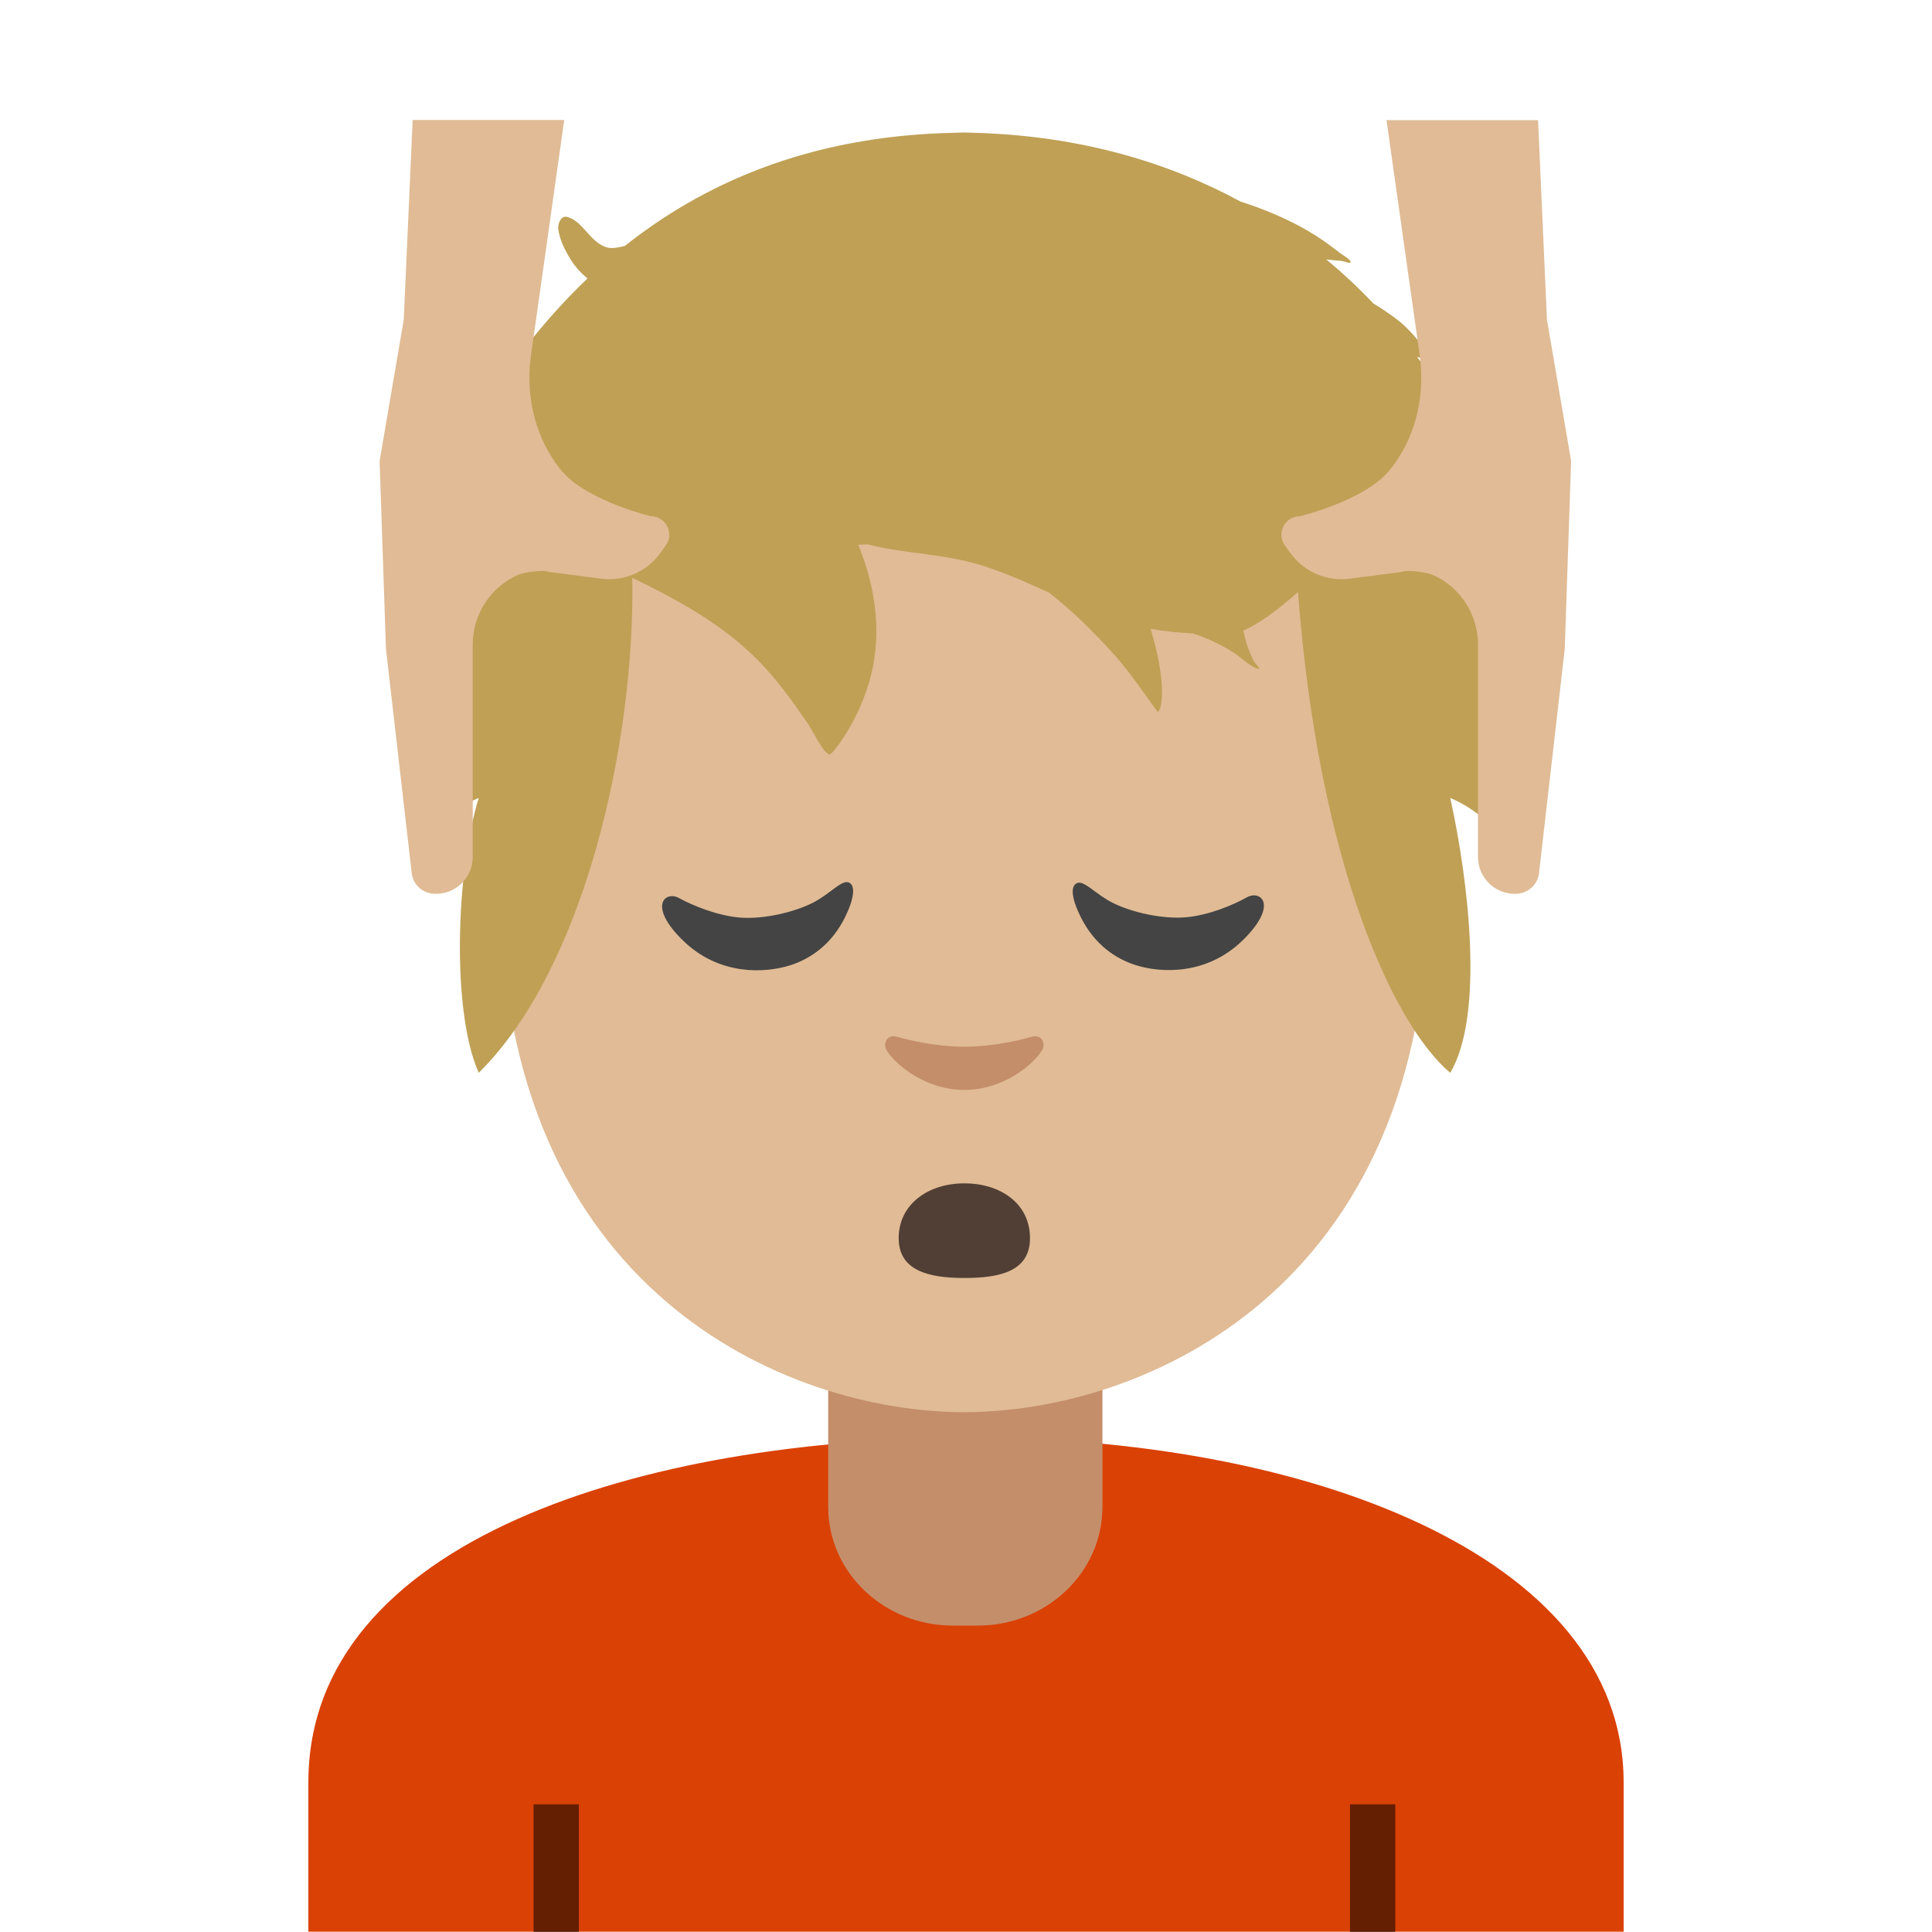 <?xml version='1.0' encoding='utf-8'?>
<svg xmlns="http://www.w3.org/2000/svg" width="128" height="128" version="1.1" xml:space="preserve" style="fill-rule:evenodd;clip-rule:evenodd;stroke-linejoin:round;stroke-miterlimit:2;" viewBox="0 0 128 128"><path d="M20.43,118.09L20.43,127.98L107.57,127.98L107.57,118.09C107.57,102.92 86.18,95.22 64.33,95.25C42.61,95.28 20.43,102.03 20.43,118.09Z" style="fill:#da4105;fill-rule:nonzero;" /><path d="M73.04,90.25L54.87,90.25L54.87,99.84C54.87,104.18 58.57,107.7 63.13,107.7L64.78,107.7C69.34,107.7 73.04,104.18 73.04,99.84L73.04,90.25Z" style="fill:#c48e6a;fill-rule:nonzero;" /><path d="M63.89,13.57C39.54,13.57 33.17,32.44 33.17,58.96C33.17,85.47 52.06,93.56 63.89,93.56C75.72,93.56 94.61,85.47 94.61,58.96C94.61,32.45 88.24,13.57 63.89,13.57Z" style="fill:#e0bb95;fill-rule:nonzero;" /><path d="M56.24,58.47C56.65,58.64 56.64,59.4 56.02,60.7C55.13,62.54 53.73,63.52 52.33,63.96C50.71,64.47 47.67,64.66 45.27,62.33C42.88,60.02 44.07,58.99 44.99,59.5C45.93,60.01 47.51,60.66 49.01,60.79C50.56,60.92 52.63,60.45 53.93,59.77C55.03,59.19 55.77,58.27 56.24,58.47ZM71.35,58.51C70.94,58.69 70.95,59.44 71.59,60.73C72.49,62.56 73.9,63.53 75.3,63.96C76.92,64.46 79.96,64.63 82.35,62.28C84.72,59.95 83.53,58.94 82.61,59.45C81.68,59.97 80.09,60.63 78.6,60.77C77.05,60.91 74.98,60.46 73.67,59.79C72.56,59.22 71.82,58.3 71.35,58.51Z" style="fill:#444;fill-rule:nonzero;" /><path d="M68.35,68.69C66.78,69.14 65.15,69.35 63.89,69.35C62.63,69.35 61,69.13 59.43,68.69C58.76,68.5 58.49,69.14 58.73,69.56C59.23,70.44 61.24,72.21 63.89,72.21C66.54,72.21 68.55,70.44 69.05,69.56C69.29,69.13 69.03,68.5 68.35,68.69Z" style="fill:#c48e6a;fill-rule:nonzero;" /><path d="M68.24,82.03C68.24,84.21 66.29,84.67 63.89,84.67C61.49,84.67 59.54,84.17 59.54,82.03C59.54,79.79 61.49,78.4 63.89,78.4C66.29,78.4 68.24,79.74 68.24,82.03Z" style="fill:#513f35;fill-rule:nonzero;" /><g transform="matrix(1,0,0,1,60.21,-2.873)"><path d="M-18.81,19.165C-13.821,15.205 -6.835,11.867 3.006,11.672C3.006,11.672 3.475,11.653 3.691,11.653C3.886,11.653 4.373,11.672 4.373,11.672C11.486,11.872 17.321,13.697 21.985,16.23C23.541,16.721 25.034,17.36 26.327,18.1C27.113,18.549 27.826,19.048 28.533,19.612C28.679,19.729 29.216,20.025 29.264,20.203C29.319,20.402 28.853,20.173 28.646,20.155C28.35,20.13 28.05,20.109 27.753,20.071L27.656,20.06C28.809,21.012 29.849,21.995 30.776,22.977C31.294,23.289 31.807,23.631 32.313,24.014C32.941,24.488 33.455,25.071 33.948,25.677C34.118,25.887 34.294,26.092 34.442,26.32C34.535,26.463 34.883,26.731 34.715,26.75C34.401,26.786 34.023,26.62 33.682,26.511C34.619,27.83 35.346,29.081 35.872,30.174C37.723,34.027 38.805,37.759 39.396,41.172C40.512,42.665 41.42,44.292 41.587,45.891C41.613,46.138 41.202,45.577 41.002,45.434C40.629,45.166 40.235,44.933 39.851,44.683C40.057,47.074 40.038,49.239 39.912,51.09C40.619,51.95 41.669,53.074 41.793,54.208C41.803,54.311 41.604,54.122 41.512,54.076C41.254,53.948 41.019,53.828 40.784,53.657C40.428,53.399 40.082,53.12 39.757,52.82C39.409,55.929 38.818,57.787 38.818,57.787C38.818,57.787 38.409,57.359 37.629,56.753C36.789,56.109 35.872,55.738 35.872,55.738C37.097,61.271 38.139,70.122 35.872,73.95C32.182,70.854 27.159,60.256 25.788,42.101C24.534,43.199 23.258,44.185 22.157,44.652C22.237,44.985 22.316,45.317 22.421,45.629C22.541,45.986 22.683,46.338 22.857,46.671C22.95,46.847 23.36,47.214 23.163,47.183C22.685,47.111 21.958,46.377 21.534,46.115C20.677,45.583 19.776,45.141 18.824,44.843C17.884,44.784 16.945,44.694 16.021,44.535C16.367,45.694 16.648,46.876 16.75,48.08C16.786,48.508 16.83,49.753 16.501,50.053C16.501,50.053 16.188,49.633 16.163,49.596C15.949,49.29 15.731,48.986 15.513,48.684C14.887,47.82 14.264,46.962 13.543,46.172C12.205,44.704 10.821,43.317 9.285,42.132C7.803,41.459 6.32,40.79 4.752,40.308C2.668,39.665 0.524,39.577 -1.604,39.189C-1.975,39.12 -2.344,39.034 -2.709,38.935C-2.923,38.943 -3.137,38.952 -3.349,38.964C-2.135,41.901 -1.728,45.155 -2.665,48.195C-3.082,49.545 -3.695,50.832 -4.498,51.992C-4.558,52.078 -5.133,52.919 -5.286,52.856C-5.724,52.673 -6.384,51.254 -6.659,50.854C-7.69,49.354 -8.785,47.809 -10.085,46.522C-12.477,44.149 -15.36,42.591 -18.32,41.153C-18.139,52.168 -21.508,67.049 -28.492,73.95C-30.293,69.911 -30.016,60.707 -28.492,55.738C-28.492,55.738 -29.429,56.109 -30.247,56.753C-31.008,57.359 -31.439,57.787 -31.439,57.787C-31.439,57.787 -32.762,52.835 -32.781,46.577C-33.133,46.887 -33.767,47.681 -34.167,47.744C-34.284,47.763 -34.146,47.507 -34.133,47.388C-34.1,47.103 -34.054,46.818 -34.008,46.535C-33.901,45.876 -33.76,45.222 -33.574,44.579C-33.326,43.715 -32.972,42.906 -32.557,42.128C-32.135,38.176 -31.041,34.056 -28.729,30.528C-29.2,30.492 -29.657,30.444 -30.089,30.392C-30.643,30.323 -31.198,30.207 -31.722,30.014C-31.79,29.989 -32.152,29.907 -32.175,29.834C-32.175,29.834 -31.175,29.35 -31.022,29.268C-29.758,28.597 -28.511,27.838 -27.284,27.098C-26.643,26.71 -25.991,26.276 -25.347,25.811C-24.217,24.375 -22.877,22.836 -21.284,21.318C-21.72,20.972 -22.108,20.547 -22.433,20.018C-22.8,19.417 -23.144,18.725 -23.228,18.016C-23.257,17.775 -23.091,17.159 -22.682,17.238C-21.597,17.446 -21.108,19.014 -19.932,19.28C-19.634,19.347 -19.213,19.27 -18.81,19.165Z" style="fill:#bfa055;fill-rule:nonzero;" /></g><path d="M37.38,7.96L35.18,23.54C34.83,26.04 35.36,28.61 36.81,30.67C37,30.94 37.19,31.18 37.38,31.38C39.13,33.24 43.11,34.2 43.11,34.2C44.11,34.2 44.7,35.33 44.11,36.14L43.75,36.64C42.85,37.89 41.33,38.54 39.81,38.34L36.36,37.89C35.99,37.73 34.68,37.92 34.31,38.09C32.494,38.9 31.32,40.712 31.32,42.7L31.32,56.78C31.32,58.2 30.11,59.32 28.7,59.21C27.94,59.15 27.33,58.55 27.27,57.79L25.57,42.98L25.15,30.54L26.75,21.18L27.34,7.95L37.38,7.95L37.38,7.96ZM91.86,7.96L94.06,23.54C94.41,26.04 93.88,28.61 92.43,30.67C92.24,30.94 92.05,31.18 91.86,31.38C90.11,33.24 86.13,34.2 86.13,34.2C85.13,34.2 84.54,35.33 85.13,36.14L85.49,36.64C86.39,37.89 87.91,38.54 89.43,38.34L92.88,37.89C93.25,37.73 94.56,37.92 94.93,38.09C96.75,38.9 97.92,40.71 97.92,42.7L97.92,56.78C97.92,58.2 99.13,59.32 100.54,59.21C101.3,59.15 101.91,58.55 101.97,57.79L103.67,42.98L104.09,30.54L102.49,21.18L101.9,7.96L91.86,7.96Z" style="fill:#e0bb95;fill-rule:nonzero;" /><path d="M89.44,119.54L92.44,119.54L92.44,128L89.44,128L89.44,119.54ZM35.35,119.54L38.35,119.54L38.35,128L35.35,128L35.35,119.54Z" style="fill-opacity:0.54;fill-rule:nonzero;" /></svg>
